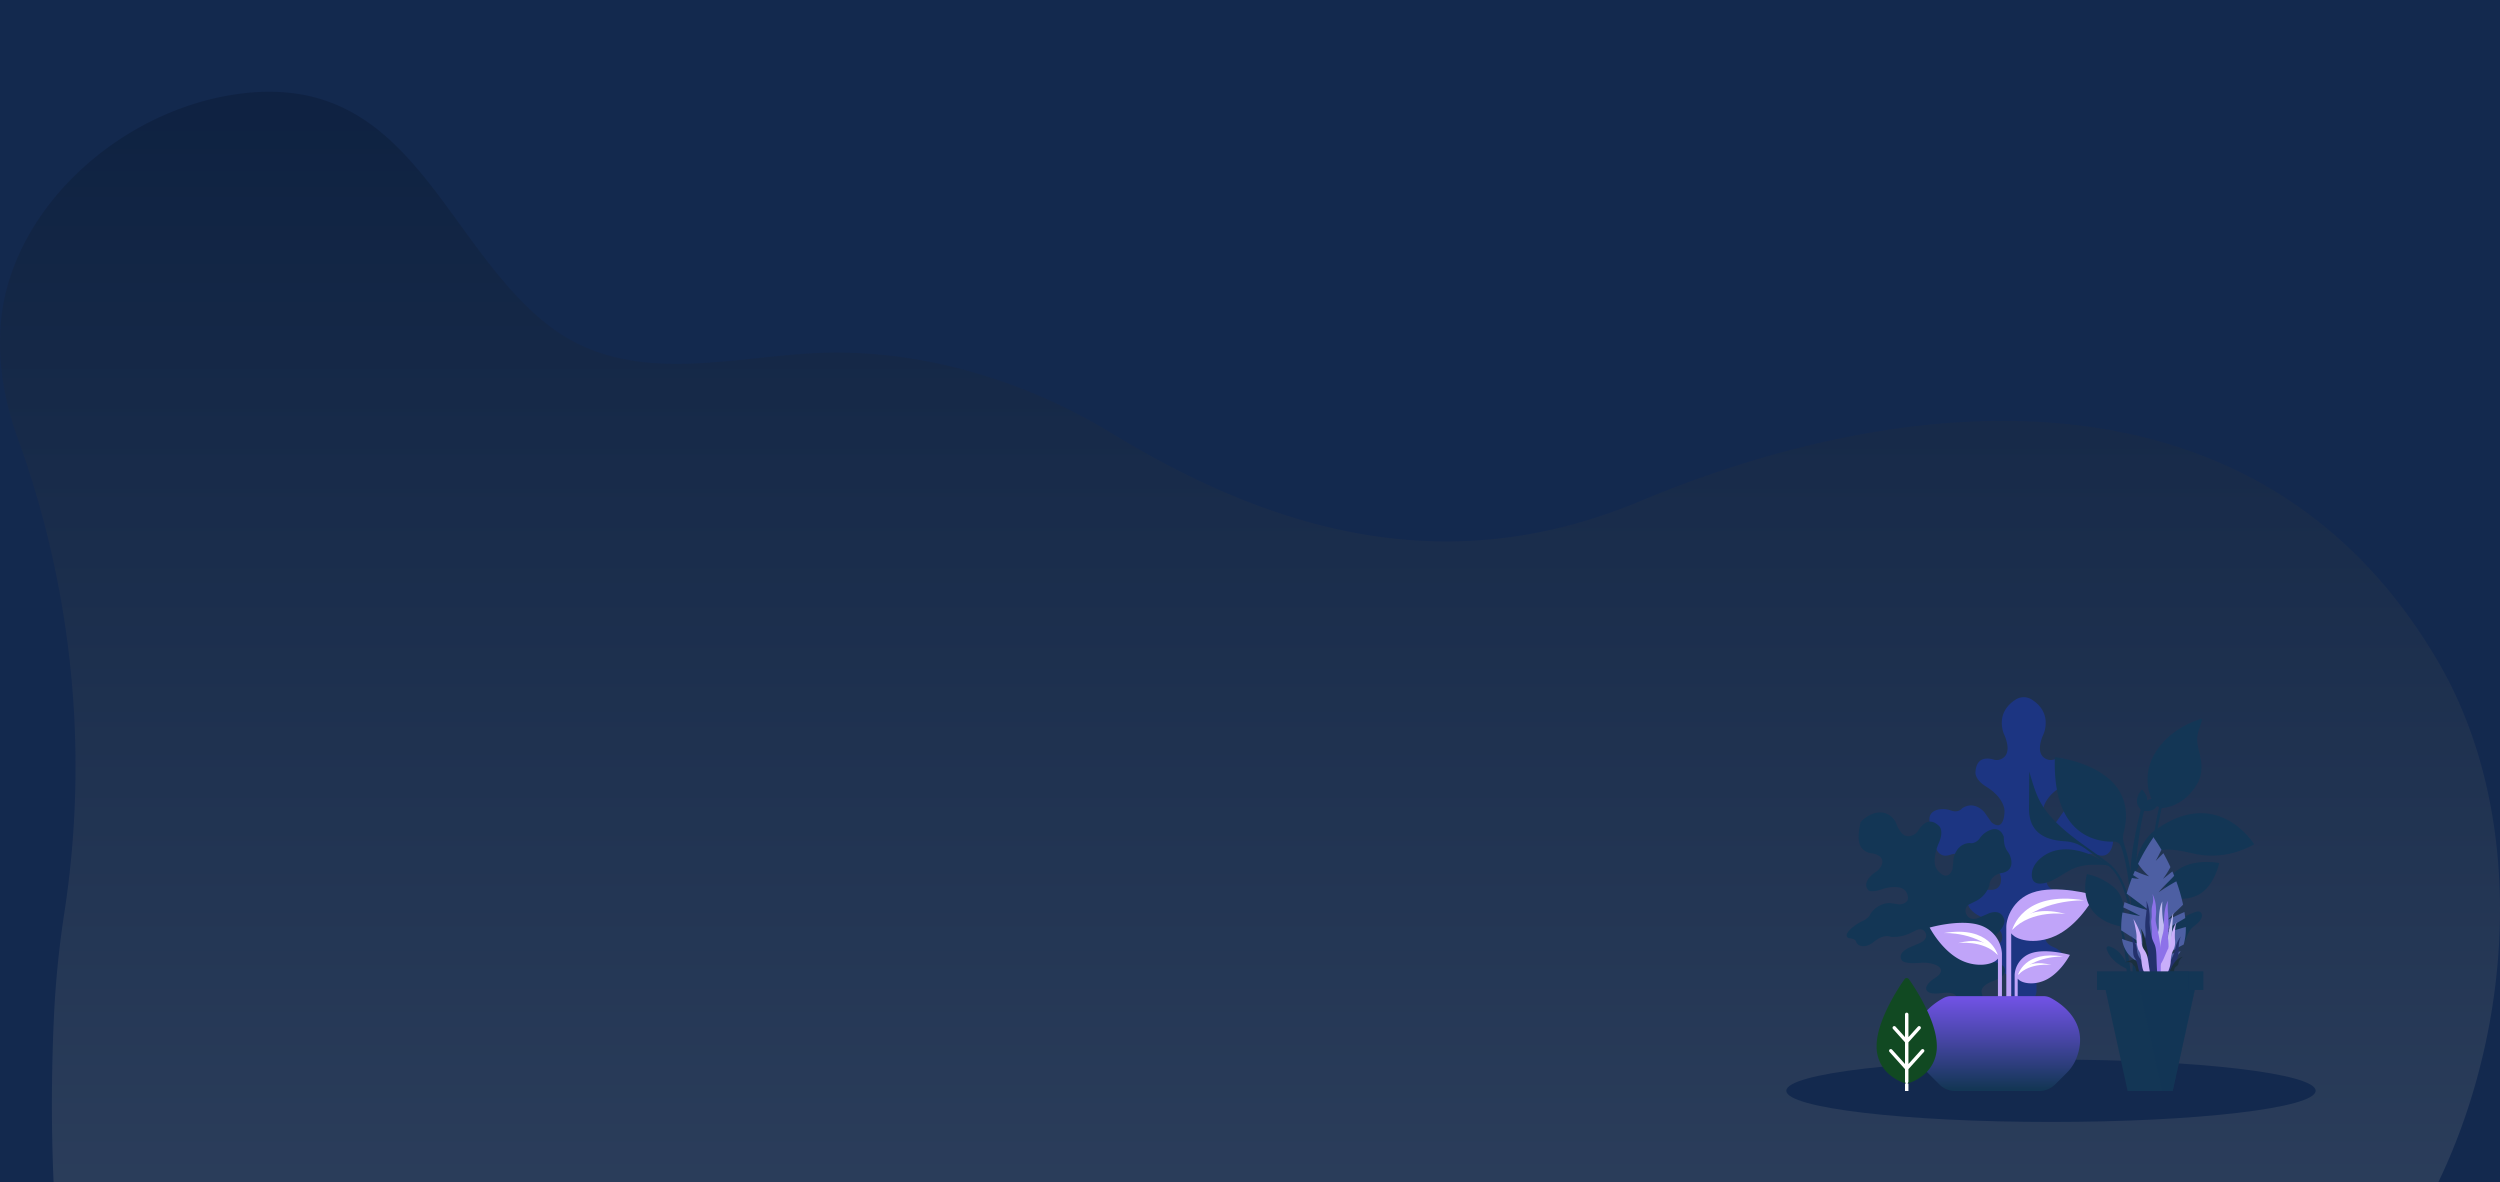 <svg xmlns="http://www.w3.org/2000/svg" xmlns:xlink="http://www.w3.org/1999/xlink" width="1366" height="646" viewBox="0 0 1366 646">
  <defs>
    <clipPath id="clip-path">
      <path id="Path_25757" data-name="Path 25757" d="M0,0H1366V646H0Z" transform="translate(0 4634)" fill="#13294e"/>
    </clipPath>
    <linearGradient id="linear-gradient" x1="0.5" y1="0.02" x2="0.5" y2="1.125" gradientUnits="objectBoundingBox">
      <stop offset="0" stop-color="#020c1e"/>
      <stop offset="1" stop-color="#fff"/>
    </linearGradient>
    <linearGradient id="linear-gradient-2" x1="-94.857" y1="0.979" x2="-94.857" y2="0.027" gradientUnits="objectBoundingBox">
      <stop offset="0" stop-color="#133655"/>
      <stop offset="0.665" stop-color="#5249b6"/>
      <stop offset="1" stop-color="#7052e3"/>
    </linearGradient>
  </defs>
  <g id="footer-bg" transform="translate(0 -4634)">
    <path id="Path_25755" data-name="Path 25755" d="M0,0H1366V646H0Z" transform="translate(0 4634)" fill="#13294e"/>
    <g id="footer" clip-path="url(#clip-path)">
      <g id="Group_8988" data-name="Group 8988">
        <path id="Path_25756" data-name="Path 25756" d="M116.4,568.462A525.251,525.251,0,0,0,91.2,309.12c-6.87-18.992-10.875-38.913-9.641-60.5,3.722-65.162,67.067-121.64,134.241-128.692,90.443-9.5,108.011,82.311,165.016,126.791C427.3,282.98,486.093,261.7,538.449,261.757c52.177.053,105.244,16.542,150.44,44.115,92.316,56.32,186.37,79.9,288.632,37.048,147.377-61.754,338.919-78.742,436.041,87.786,60.585,103.881,34.774,259.036-38.646,344.441-47.077,54.762-110.763,94.015-176.487,117.3-101.96,36.13-186.811,10.915-266.552,103.055-65.953,76.209-107.014,180.034-199.53,225.566-133.741,65.821-297.976-15.5-416.458-83.663-171.663-98.759-213.738-319.372-205.141-511.4A534.51,534.51,0,0,1,116.4,568.462Z" transform="translate(-81.333 4564.883)" opacity="0.25" fill="url(#linear-gradient)" style="mix-blend-mode: multiply;isolation: isolate"/>
        <ellipse id="Ellipse_474" data-name="Ellipse 474" cx="144.619" cy="17.049" rx="144.619" ry="17.049" transform="translate(976.044 5212.94)" fill="#13294e"/>
        <g id="Group_8986" data-name="Group 8986" transform="translate(89.703)">
          <g id="Group_8984" data-name="Group 8984" transform="translate(919.297 5014.95)">
            <path id="Path_21910" data-name="Path 21910" d="M1289.054,1531.891c4.369,1.638,6.279-1.093,6.279-1.093,6-4.08,10.947.7,12.055,1.917a4.677,4.677,0,0,1,.363.453l3.692,5.274c7.1,5.734,7.1-6.007,7.1-6.007,0-3.549-2.73-9.01-9.829-13.378s-6.007-8.464-6.007-8.464c.643-8.36,7.177-7.3,9.955-6.452a5.625,5.625,0,0,0,3.662-.131c6.468-2.487,3.185-11.012,2.024-13.572a12.776,12.776,0,0,1-.789-2.312c-2.162-9.13,3.107-14.3,7.21-16.849a8.125,8.125,0,0,1,8.566,0c4.1,2.547,9.377,7.719,7.214,16.852a12.758,12.758,0,0,1-.789,2.312c-1.161,2.56-4.444,11.084,2.024,13.572a5.626,5.626,0,0,0,3.663.131c2.778-.844,9.312-1.908,9.955,6.452,0,0,1.092,4.1-6.007,8.464s-9.829,9.829-9.829,13.378c0,0,0,11.741,7.1,6.007l3.692-5.274a4.66,4.66,0,0,1,.363-.453c1.108-1.216,6.053-6,12.055-1.917,0,0,1.911,2.731,6.28,1.093s13.379-.819,11.195,7.1c0,0-3,4.368-2.458,7.918s-1.365,11.741-8.464,9.283-9.557,3.276-9.557,3.276-4.368,4.915-10.375,4.915h-4.1s-3.822,0-3.822,5.461c0,0-.273,5.461,5.46,5.461h5.461s8.191-.546,7.1,7.918c0,0-.546,4.368-9.01,7.644-6.626,2.565-15.246,11.609-4.918,15.836,2.712,1.11,6.054,3.978,5.933,7.137-.165,4.31-4.678,5.4-8.115,5.969-4.915.819-7.1,3-7.372,5.734v5.188s-.136,6.007-6.962,7.918c-6.826-1.911-6.962-7.918-6.962-7.918v-5.188c-.273-2.73-2.458-4.915-7.372-5.734-3.437-.573-7.949-1.66-8.115-5.969-.121-3.159,3.22-6.027,5.933-7.137,10.328-4.227,1.709-13.27-4.918-15.836-8.463-3.276-9.01-7.644-9.01-7.644-1.092-8.464,7.1-7.918,7.1-7.918h5.461c5.734,0,5.46-5.461,5.46-5.461,0-5.461-3.822-5.461-3.822-5.461h-4.1c-6.007,0-10.375-4.915-10.375-4.915s-2.458-5.734-9.557-3.276-9.01-5.734-8.464-9.283-2.458-7.918-2.458-7.918C1275.675,1531.072,1284.685,1530.253,1289.054,1531.891Z" transform="translate(-1232.276 -1470.057)" fill="#1c3582"/>
            <path id="Path_21911" data-name="Path 21911" d="M1182.919,1672.772a10.637,10.637,0,0,0,3.878-2.694,4.1,4.1,0,0,0,.834-1.375,13.159,13.159,0,0,1,5.961-5.014,12.368,12.368,0,0,1,4.425-.956,3.349,3.349,0,0,1,.451.029l2.429.34,2.46.38a6.387,6.387,0,0,0,3.924-1.4,2.983,2.983,0,0,0,.886-2.445,6.761,6.761,0,0,0-.654-2.338,7.707,7.707,0,0,0-.576-1.04,6.376,6.376,0,0,0-4.32-2.149,19.45,19.45,0,0,0-8.664,1.1c-3.573,1.179-5.477,1.2-6.551.923s-1.246-.908-1.246-.908c-2.768-3.936,2.131-8.025,4.5-9.572a8.363,8.363,0,0,0,2.529-2.589c1.718-2.81.944-4.72-.529-5.876a9.4,9.4,0,0,0-4.6-1.667,7.764,7.764,0,0,1-6.012-4.186,12.51,12.51,0,0,1-.844-5.445,34.868,34.868,0,0,1,.6-5.1,19.519,19.519,0,0,1,.482-2.29,23.5,23.5,0,0,1,1.694-1.64,17.074,17.074,0,0,1,4.554-2.752,11.115,11.115,0,0,1,6.254-.708,9.675,9.675,0,0,1,6.087,4.219,8.662,8.662,0,0,1,.93,1.808,16.324,16.324,0,0,0,2.834,4.991c1.49,1.6,3.545,2.565,6.542,1.054a6.644,6.644,0,0,0,2.665-2.453,11.564,11.564,0,0,1,3.948-4.129c1.872-1.017,4.272-1.087,7.026,1.444a3.594,3.594,0,0,1,1.265,1.944c.473,1.43.543,3.837-1,7.489a26.77,26.77,0,0,0-2.324,9.15,8.61,8.61,0,0,0,1.186,5.407,12.205,12.205,0,0,0,.865,1.071,8.989,8.989,0,0,0,2.142,1.8,3.333,3.333,0,0,0,2.762.412c.948-.334,1.932-1.278,2.748-3.22l.3-2.821.266-2.86a4.184,4.184,0,0,1,.079-.522,12.4,12.4,0,0,1,1.9-4.451,8.641,8.641,0,0,1,6.844-3.8,4.006,4.006,0,0,0,1.831,0,6.264,6.264,0,0,0,3.82-2.775,12.405,12.405,0,0,1,6.482-4.62c2.617-.661,5.227.212,6.535,4.088a19.065,19.065,0,0,0,.191,2.953,10.346,10.346,0,0,0,1.849,4.928,10.35,10.35,0,0,1,2.138,6.435c-.126,2.462-1.466,4.676-5.1,5.328-3.622.672-5.335,2.469-6.176,4.041a6.441,6.441,0,0,0-.785,2.961,8.833,8.833,0,0,1-.379.948A16.676,16.676,0,0,1,1251,1656.5a14.473,14.473,0,0,1-5.669,5.122l-3.636,1.779a4.209,4.209,0,0,0-1.456,1.318,4.144,4.144,0,0,0-.1,4.23s1.522,4,6.718,1.787l4.958-2.132s7.262-3.66,9.032,3.535a4.735,4.735,0,0,1-.453,2.546c-.658,1.615-2.182,3.909-5.658,6.566-2.721,2.09-5.573,5.51-6.4,8.319a3.74,3.74,0,0,0,.49,3.639c.837.949,2.461,1.571,5.151,1.673a11.676,11.676,0,0,1,4.459,1.077,4.579,4.579,0,0,1,2.7,2.912c.726,3.446-3.406,5.329-6.625,6.542-4.586,1.746-6.333,3.837-6.15,5.905l.425,1.915.369,1.924a5.112,5.112,0,0,1-.445,2.572c-.621,1.449-2.042,3.207-5.238,4.458-3.454-.125-5.409-1.217-6.5-2.275a4.649,4.649,0,0,1-1.318-2.1l-.347-1.808-.4-1.795c-.685-1.837-3.125-2.869-7.972-2.294-3.38.389-7.893.726-8.756-1.938-.315-.982.21-2.136,1.109-3.24a13.536,13.536,0,0,1,3.311-2.861c4.483-2.756,4.289-5.167,2.005-6.659-2.273-1.51-6.427-2.138-9.8-1.812-4.312.407-6.81.077-8.234-.371a3.228,3.228,0,0,1-1.777-1.016c-2.928-4.279,4.629-7.2,4.629-7.2l4.957-2.132c5.229-2.227,3.438-5.509,3.438-5.509a3.182,3.182,0,0,0-3.077-2.1,4.822,4.822,0,0,0-1.9.422l-3.636,1.779a20.209,20.209,0,0,1-7.265,1.895,21.352,21.352,0,0,1-2.35.055c-.561-.022-.887-.055-.887-.055a5.3,5.3,0,0,0-2.562-.341c-1.622.118-3.9.859-6.673,3.115-2.778,2.238-5.113,2.6-6.754,2.246a3.627,3.627,0,0,1-2.888-2.324c-.2-.919-1.267-1.389-2.22-1.667a9.164,9.164,0,0,0-1.858-.306c-1.954-.92-1.089-2.731.652-4.549A23.487,23.487,0,0,1,1182.919,1672.772Z" transform="translate(-1174.639 -1550.257)" fill="#133655"/>
            <path id="Path_21912" data-name="Path 21912" d="M1355.477,1799.676h-45.894V1771.63a22.947,22.947,0,1,1,45.894,0Z" transform="translate(-1250.236 -1626.146)" fill="none"/>
            <g id="Group_6338" data-name="Group 6338" transform="translate(45.366 105.02)">
              <path id="Path_21913" data-name="Path 21913" d="M1383.382,1798.488a13.3,13.3,0,0,1,8.766-11.635c8.195-2.982,21.43.842,21.43.842s-4.675,9.067-12.33,13.243c-6.735,3.674-14.134,2.479-16.2-.283v40.527h-1.667v-42.693Z" transform="translate(-1336.944 -1751.911)" fill="#c0a4f9"/>
              <path id="Path_21914" data-name="Path 21914" d="M1373.022,1729.372c.03-5.29,3.843-14.966,14.083-18.693,13.165-4.791,34.427,1.353,34.427,1.353s-7.509,14.567-19.808,21.275c-10.82,5.9-22.706,3.983-26.025-.455v65.106h-2.679V1734.29Z" transform="translate(-1331.14 -1708.851)" fill="#c0a4f9"/>
              <path id="Path_21915" data-name="Path 21915" d="M1317.284,1767.082v27.209c-.182-.006-.365-.013-.553-.013a10.742,10.742,0,0,0-1.63.12v-24.479c-1.6,2.139-5.654,3.56-10.522,3.359a24.4,24.4,0,0,1-10.66-2.987c-10.013-5.466-16.127-17.322-16.127-17.322s16.007-4.623,26.762-1.509c.434.12.855.258,1.264.409A17.4,17.4,0,0,1,1317.284,1767.082Z" transform="translate(-1277.792 -1732.117)" fill="#c0a4f9"/>
              <g id="Group_6335" data-name="Group 6335" transform="translate(45.142 5.048)">
                <path id="Path_21916" data-name="Path 21916" d="M1380.435,1737.362s5.409-21.839,39.514-16.058C1419.949,1721.3,1393.952,1720.087,1380.435,1737.362Z" transform="translate(-1380.435 -1720.33)" fill="#fff"/>
                <path id="Path_21917" data-name="Path 21917" d="M1380.435,1746s5.406-15.093,29.142-8.648C1409.577,1737.355,1391.254,1734.7,1380.435,1746Z" transform="translate(-1380.435 -1728.971)" fill="#fff"/>
              </g>
              <g id="Group_6336" data-name="Group 6336" transform="translate(7.75 23.129)">
                <path id="Path_21918" data-name="Path 21918" d="M1324.833,1774.124s-4.027-16.26-29.42-11.956C1295.413,1762.167,1314.769,1761.261,1324.833,1774.124Z" transform="translate(-1295.413 -1761.442)" fill="#fff"/>
                <path id="Path_21919" data-name="Path 21919" d="M1334.67,1780.557s-4.025-11.237-21.7-6.439C1312.973,1774.118,1326.615,1772.141,1334.67,1780.557Z" transform="translate(-1305.25 -1767.875)" fill="#fff"/>
              </g>
              <g id="Group_6337" data-name="Group 6337" transform="translate(48.317 36.078)">
                <path id="Path_21920" data-name="Path 21920" d="M1387.656,1801.517s3.376-13.632,24.666-10.024C1412.322,1791.493,1396.094,1790.733,1387.656,1801.517Z" transform="translate(-1387.656 -1790.885)" fill="#fff"/>
                <path id="Path_21921" data-name="Path 21921" d="M1387.656,1806.911s3.375-9.421,18.191-5.4C1405.847,1801.512,1394.409,1799.855,1387.656,1806.911Z" transform="translate(-1387.656 -1796.279)" fill="#fff"/>
              </g>
            </g>
            <path id="Path_21922" data-name="Path 21922" d="M1333.39,1842.459a8.6,8.6,0,0,0-4.074-1.017h-50.423a8.653,8.653,0,0,0-4.074,1.017c-5.815,3.111-21.3,13.464-14.107,32.563a23.146,23.146,0,0,0,5.27,8.186l6.5,6.5a12.2,12.2,0,0,0,8.624,3.572H1327.1a12.2,12.2,0,0,0,8.624-3.572l6.5-6.5a22.948,22.948,0,0,0,5.27-8.186C1354.692,1855.923,1339.205,1845.57,1333.39,1842.459Z" transform="translate(-1221.81 -1678.11)" fill="url(#linear-gradient-2)"/>
            <g id="Group_6339" data-name="Group 6339" transform="translate(16.375 153.437)">
              <path id="Path_21923" data-name="Path 21923" d="M1219.547,1831.936a115.748,115.748,0,0,1,7.614-12.4,1.442,1.442,0,0,1,2.33,0,115.24,115.24,0,0,1,7.617,12.4c5.093,9.588,7.675,17.754,7.675,24.271a19.882,19.882,0,0,1-8.075,16.332,24.907,24.907,0,0,1-8.019,4.082,1.521,1.521,0,0,1-.363.046,1.461,1.461,0,0,1-.357-.046,24.852,24.852,0,0,1-8.024-4.082,19.9,19.9,0,0,1-8.074-16.332C1211.872,1849.69,1214.453,1841.524,1219.547,1831.936Z" transform="translate(-1211.872 -1818.943)" fill="#114922"/>
              <path id="Path_21924" data-name="Path 21924" d="M1237.945,1892.853v6.794a.89.89,0,0,1-.109.409l-.343.679h.452v4.057h-1.876v-4.057h.453l-.343-.679a.891.891,0,0,1-.11-.409v-6.8l-8.463-9.412a.944.944,0,0,1,.069-1.326.977.977,0,0,1,1.327.071l7.067,7.858v-11.87l-6.554-7.29a.941.941,0,0,1,.07-1.325.969.969,0,0,1,1.326.071l5.158,5.735V1862.92a.938.938,0,1,1,1.876,0v12.447l5.158-5.74a.962.962,0,0,1,1.323-.072.938.938,0,0,1,.073,1.326l-6.554,7.292v11.873l7.069-7.864a.966.966,0,0,1,1.323-.069.939.939,0,0,1,.073,1.326Z" transform="translate(-1220.552 -1843.054)" fill="#fff"/>
            </g>
          </g>
          <g id="Group_8985" data-name="Group 8985" transform="translate(1018.957 5026.659)">
            <g id="Group_6345" data-name="Group 6345" transform="translate(0 0)">
              <g id="Group_6343" data-name="Group 6343">
                <path id="Path_21942" data-name="Path 21942" d="M1735,1545.513a1.017,1.017,0,0,0,.572.115c.3-.028.77-.074,1.069-.114,8.237-1.088,14.61-6.292,18.659-13.318,2.368-4.109,2.681-8.478,1.958-13.077-.674-4.286-2.477-8.5-1.9-12.9.421-3.23,2.045-6.192,2.564-9.4l.023-.141s-17.67,4.233-26.361,19.948a27.648,27.648,0,0,0-3.226,16.955C1728.946,1538.133,1730.638,1543.2,1735,1545.513Z" transform="translate(-1663.363 -1496.68)" fill="#133655"/>
                <path id="Path_21943" data-name="Path 21943" d="M1734.132,1772.336h2.247a34.308,34.308,0,0,1,.43-6.954,8.694,8.694,0,0,1,4.72-6.51,66.68,66.68,0,0,1,6.869-3.058c4.453-1.571,3.925-8.25,8.377-11.519,4.509-3.312,4.805-5.573,4.235-6.9a2.057,2.057,0,0,0-2.48-1.156,30.811,30.811,0,0,0-20.558,19.283C1736.083,1759.7,1733.892,1766,1734.132,1772.336Z" transform="translate(-1666.721 -1630.832)" fill="#133655"/>
                <path id="Path_21944" data-name="Path 21944" d="M1627.822,1668.667s-15.448-12.566-30.631-8.9c-5.824,1.406-12.845,6.647-12.889,13.152-.044,6.467,6.23,5.276,10.452,3.466,5.311-2.278,9.615-6.314,15.257-7.855a30.021,30.021,0,0,1,8.28-.975C1620.45,1667.583,1626.109,1667.273,1627.822,1668.667Z" transform="translate(-1582.795 -1587.667)" fill="#133655"/>
                <path id="Path_21945" data-name="Path 21945" d="M1580.876,1582.856c0,14.894,11.737,17.219,19.706,17.705a20.48,20.48,0,0,1,10.885,3.91c.493.352.986.712,1.486,1.071,3.382,2.452,6.834,4.9,10.2,7.468.436.317.824.648,1.2.987a12.193,12.193,0,0,1,1.141,1.036l1.057,1.12c.345.38.641.81.965,1.212l.472.613c.155.2.282.43.43.641l.845,1.3.747,1.353c.254.444.493.9.7,1.374a57.713,57.713,0,0,1,3.973,11.421,116.94,116.94,0,0,1,2.734,18.142c.084,1.107.162,2.184.226,3.234.373,6.319.345,11.611.268,15.3-.043,1.86-.106,3.312-.155,4.3h1.578c.042-.993.1-2.445.126-4.27.057-3.72.057-9.046-.359-15.423a132.3,132.3,0,0,0-2.36-18.219c-.233-1.12-.486-2.248-.768-3.382a58.71,58.71,0,0,0-4.136-11.66,14.957,14.957,0,0,0-.733-1.416l-.789-1.4-.881-1.346c-.155-.225-.3-.451-.451-.669l-.5-.642c-.345-.415-.655-.859-1.022-1.261l-1.12-1.184a16.276,16.276,0,0,0-1.219-1.092c-.416-.359-.839-.711-1.261-1.014-3.4-2.565-6.876-5-10.266-7.426s-6.714-4.833-9.814-7.3a92.263,92.263,0,0,1-8.518-7.566,55.754,55.754,0,0,1-6.489-7.834c-4.023-6.031-5.721-12.612-7.779-19.474Z" transform="translate(-1580.876 -1533.534)" fill="#133655"/>
                <path id="Path_21946" data-name="Path 21946" d="M1670.3,1718.455s5.694-15.315-5.891-22.973a33.685,33.685,0,0,0-12.763-5.695S1644.181,1713.154,1670.3,1718.455Z" transform="translate(-1619.967 -1604.861)" fill="#133655"/>
                <path id="Path_21947" data-name="Path 21947" d="M1692.006,1746.427s.148.515.367,1.417c.105.444.253.986.387,1.62s.3,1.339.472,2.114.324,1.621.507,2.508.38,1.832.529,2.812c.169.979.338,1.994.514,3.015s.31,2.079.458,3.128.288,2.093.429,3.122.211,2.057.324,3.036c.014.105.022.211.029.317.091.874.169,1.719.253,2.529.042.359.07.712.1,1.057.035.514.063,1.014.091,1.486.084,1.353.155,2.509.2,3.389h2.311c-.1-.908-.233-2.135-.387-3.586-.085-.8-.162-1.663-.317-2.572-.134-.909-.275-1.867-.43-2.86s-.281-2.015-.472-3.044-.387-2.086-.585-3.135-.373-2.1-.613-3.121-.451-2.036-.662-3.016-.458-1.909-.67-2.8-.423-1.733-.634-2.509-.409-1.472-.578-2.1-.345-1.17-.472-1.621c-.268-.9-.436-1.4-.436-1.4Z" transform="translate(-1643.132 -1636.472)" fill="#133655"/>
                <path id="Path_21948" data-name="Path 21948" d="M1689.2,1792.243s-2.253-10.358-10.64-12.741a1.069,1.069,0,0,0-1.327,1.3C1677.9,1783.354,1680.336,1788.394,1689.2,1792.243Z" transform="translate(-1634.839 -1655.097)" fill="#133655"/>
                <path id="Path_21949" data-name="Path 21949" d="M1645.247,1590.716a3.918,3.918,0,0,1,3.8,2.6c1.818,5.08,4.347,15.169,5.615,33.769.31,4.509.542,9.519.677,15.077.155,6.482.169,13.7,0,21.756V1665h4.157c.014-.81.035-1.662.056-2.543.232-11.984.2-29.943-1.592-40.42-2.72-15.8,1.782-41.85,3.839-48.494a.978.978,0,0,0-.078-.782,1.013,1.013,0,0,0-.62-.479l-.029-.007a.956.956,0,0,0-1.162.69c-1.184,4.819-6.433,26.97-5.39,35.748a97.307,97.307,0,0,0-3.755-16.669,11.093,11.093,0,0,1-.233-6.39c9.427-36.284-37.608-41.11-37.608-41.11C1611.457,1587.447,1635.666,1590.984,1645.247,1590.716Zm9.293,18.121c.008.035.008.07.015.105C1654.555,1608.943,1654.548,1608.907,1654.54,1608.837Z" transform="translate(-1598.797 -1523.492)" fill="#133655"/>
                <path id="Path_21950" data-name="Path 21950" d="M1721.964,1638a31.051,31.051,0,0,0-9.32,23.465c-.063-1.95,2.245-5.183,3.31-6.638,7.168-9.792,16.943-7.84,27.342-5.559Z" transform="translate(-1654.684 -1575.848)" fill="#133655"/>
                <path id="Path_21951" data-name="Path 21951" d="M1730.238,1738.647a.946.946,0,0,0-1.048-1.065c-3.3.39-12.579,2.687-15.572,16.153C1713.618,1753.734,1727.717,1757.511,1730.238,1738.647Z" transform="translate(-1655.239 -1631.632)" fill="#133655"/>
                <path id="Path_21952" data-name="Path 21952" d="M1725.24,1701.561s-10.21,4.189-10.21,14.138C1715.03,1715.7,1722.884,1718.055,1725.24,1701.561Z" transform="translate(-1656.03 -1611.456)" fill="#133655"/>
                <path id="Path_21953" data-name="Path 21953" d="M1778.18,1675.325s-26.826-5.65-30.631,17.541c0,0,9.587,4.565,18.85,0C1775.588,1688.336,1778.18,1675.325,1778.18,1675.325Z" transform="translate(-1674.248 -1596.419)" fill="#133655"/>
                <path id="Path_21954" data-name="Path 21954" d="M1740.371,1705.1l-.252.127c-.172.086-.4.219-.7.389a26.738,26.738,0,0,0-2.329,1.579c-.452.364-.96.74-1.454,1.186s-1.027.906-1.542,1.419c-.536.494-1.028,1.062-1.557,1.614-.511.568-1,1.168-1.5,1.763-.465.62-.948,1.23-1.392,1.854-.425.634-.856,1.253-1.252,1.864l-1.08,1.8c-.336.578-.612,1.146-.888,1.66s-.528.988-.713,1.424l-.509,1.117-.443.975,1.967.767.373-.956.427-1.1c.154-.43.375-.893.607-1.4s.472-1.069.763-1.641l.94-1.789,1.1-1.858c.392-.623.824-1.233,1.239-1.858.449-.6.89-1.2,1.352-1.778.479-.559.924-1.136,1.414-1.64.469-.523.945-1.008,1.411-1.453s.923-.847,1.34-1.224a25.734,25.734,0,0,1,2.155-1.645c.273-.176.49-.318.633-.4l.23-.133Z" transform="translate(-1661.48 -1613.44)" fill="#133655"/>
                <path id="Path_21955" data-name="Path 21955" d="M1789.621,1631.175s-20.42-33.511-55.763-6.545C1733.858,1624.63,1758.467,1648.192,1789.621,1631.175Z" transform="translate(-1666.578 -1562.479)" fill="#133655"/>
                <path id="Path_21956" data-name="Path 21956" d="M1716.789,1692.279h6.158c-4.784-50.3,7.855-98.094,7.855-98.094l-1.346-.944c-7.207,28.83-9.237,64.149-9.793,84.412a48.609,48.609,0,0,1-.733,7.151,43.014,43.014,0,0,1-1.155,4.932A16.278,16.278,0,0,1,1716.789,1692.279Z" transform="translate(-1657.016 -1550.774)" fill="#133655"/>
              </g>
              <path id="Path_21957" data-name="Path 21957" d="M1696.077,1685.011c3.268.608,6.473,1.459,9.747,1.9-2.961-1.615-6.131-3.227-9.266-4.677q.274-1.428.608-2.89a102.605,102.605,0,0,0,13.642,4.645c-4.2-3.063-8.246-6.274-12.44-9.291.807-2.811,1.77-5.678,2.884-8.556a27.628,27.628,0,0,0,3.884.487c-1.116-.686-2.188-1.373-3.261-2.06q.47-1.159.971-2.318a47.054,47.054,0,0,0,7.79,3,35,35,0,0,1-6.036-6.847,102.771,102.771,0,0,1,8.3-14.263v-.375c.044.062.086.125.129.188.044-.062.086-.126.129-.188v.374q2.246,3.217,4.23,6.607c-1.013,2.041-2.05,4.09-3.146,6.081,1.381-1.381,2.763-2.852,4.211-4.216,1.392,2.493,2.675,5.03,3.843,7.582a43.78,43.78,0,0,1-4.1,6.431c1.828-1.266,3.427-2.762,5.172-4.017q.5,1.166.969,2.332c-2.764,3.082-5.974,5.8-8.547,9.076a107.122,107.122,0,0,1,9.709-6.048,94.413,94.413,0,0,1,3.7,12.758c-2.735,2.821-5.76,5.354-8.428,8.243,3.112-1.333,6.1-2.922,9.172-4.215.175,1.118.322,2.219.436,3.294-4.95,3-10,5.69-14.592,9.172l14.893-4.311a31.414,31.414,0,0,1-1.165,9.631c-4.011,1.981-7.719,4.6-11.837,6.2,3.5-.567,6.836-1.7,10.22-2.558a11.389,11.389,0,0,1-.837,1.179c-4.58,5.632-9.806,6.715-12.4,6.877v6.35h-3.564v-6.371c-2.677-.225-7.692-1.427-12.106-6.855a16.868,16.868,0,0,1-3.177-7.925,50.149,50.149,0,0,0,11.548,2.944c-4.107-2.416-7.961-5.171-11.977-7.61A55.156,55.156,0,0,1,1696.077,1685.011Z" transform="translate(-1645.021 -1579.079)" fill="#4d5fa3"/>
              <g id="Group_6344" data-name="Group 6344" transform="translate(52.127 95.802)">
                <path id="Path_21958" data-name="Path 21958" d="M1743.258,1723.8a52.181,52.181,0,0,0,.25,9.487c.624,3.745,1.311,4.619.811,9.55s-2.5,16.353-2.622,16.79-1-18.538-1-18.538a9.417,9.417,0,0,0,.625-3.745C1741.323,1734.913,1741.136,1727.8,1743.258,1723.8Z" transform="translate(-1722.537 -1719.718)" fill="#c2bdf2"/>
                <path id="Path_21959" data-name="Path 21959" d="M1746.639,1789.616h4.345a8.127,8.127,0,0,0,1.655-3.857,9.873,9.873,0,0,1,.75-2.871l1-2.819.062-.177a14.379,14.379,0,0,0,1.06-5.616c-.058-5.333,1.2-7.089,1.358-7.284a13.882,13.882,0,0,0-3.229,7.1,21,21,0,0,1-1.374,3.931l-1.1,2.271Z" transform="translate(-1725.865 -1743.913)" fill="#23316c"/>
                <path id="Path_21960" data-name="Path 21960" d="M1753.36,1803.9h2.715a5.292,5.292,0,0,0,.766-3.483c-.062-2.246.749-2.058,1.312-2.745s.811-.188,1.06-1.873,2.372-3.308,2.372-3.308a6.778,6.778,0,0,0-3.432,1.862C1755.288,1797.084,1753.852,1801.92,1753.36,1803.9Z" transform="translate(-1729.63 -1758.199)" fill="#1a2f3d"/>
                <path id="Path_21961" data-name="Path 21961" d="M1754.648,1757.3s.938-16.537,1.278-19.7c0,0-3.375,10.126-3.262,19.51Z" transform="translate(-1729.238 -1727.448)" fill="#c2bdf2"/>
                <path id="Path_21962" data-name="Path 21962" d="M1745.453,1753.646a36.791,36.791,0,0,0,0-10.86l.437-3.963s-.062-4.494-.312-8.676a37.379,37.379,0,0,1-.062-7.053s-1.81,2.808-2.06,8.8-.062,6.491-.749,9.237a49.311,49.311,0,0,0-1.81,11.672l-.749,3.995s-1.373,4.869-.687,8.176Z" transform="translate(-1721.736 -1719.321)" fill="#8d72e9"/>
                <path id="Path_21963" data-name="Path 21963" d="M1738.405,1779.95h5.128c1.223-2.2,2.917-5.772,3-8.788.005-.184.012-.363.021-.538a13.765,13.765,0,0,1,1.4-5.722,8.342,8.342,0,0,0,.874-2.624,10.742,10.742,0,0,0,.078-2.787c-.281-2.528,0-7.864.749-9.455.556-1.179-1.3,1.237-2.458,5.5-.011.039-.021.078-.03.117a24.036,24.036,0,0,0-.788,5.237,4.53,4.53,0,0,1-.749,2.347c-.08.115-.175.276-.281.469l-.136.255c-.672,1.3-1.679,3.647-2.3,5.134a20.362,20.362,0,0,1-1.194,2.4c-.181.31-.39.678-.613,1.09-.193.354-.395.741-.6,1.154-.041.081-.081.164-.122.249a27.144,27.144,0,0,0-1.244,2.931c-.129.366-.246.735-.347,1.1A11.048,11.048,0,0,0,1738.405,1779.95Z" transform="translate(-1721.252 -1734.247)" fill="#c9aefa"/>
                <path id="Path_21964" data-name="Path 21964" d="M1699.4,1797.715s3.681-.811,4.43.687,1.25.375,2,3.683c.551,2.432.528,2.906,1.271,3.857h3.283l-3.494-8.227a5.479,5.479,0,0,0-1.048-.984,3.968,3.968,0,0,0-.669-.388,2.4,2.4,0,0,0-1.8-.065Z" transform="translate(-1699.402 -1760.238)" fill="#1a2f3d"/>
                <path id="Path_21965" data-name="Path 21965" d="M1708.519,1773.157c-.064,1.685-.064,4.306.873,5.492a6.663,6.663,0,0,1,.824,1.574,23.152,23.152,0,0,1,.861,2.733,33.613,33.613,0,0,0,1.931,6.478h3.126l-2-8.6a8.487,8.487,0,0,1-3.432-6.117c-.614-5.775-3.407-7.983-3.494-8.05C1708.206,1768.227,1708.581,1771.47,1708.519,1773.157Z" transform="translate(-1703.776 -1743.73)" fill="#23316c"/>
                <path id="Path_21966" data-name="Path 21966" d="M1732.872,1739.228c-.393,4.813.644,16.305,1.1,20.99h3.891v-12.939c-.014-1.524-.108-3.02-.255-4.459a70.335,70.335,0,0,0-1.223-7.512c-.428-2.02-.844-3.7-1.081-4.881-.623-3.121.313-3.746-.062-8.551a17.949,17.949,0,0,0-1.933-7.361,11.073,11.073,0,0,1,0,5.926c-.875,3.5-.089,5.31-.561,7.99-.427,2.416.492,4.412.2,9.682C1732.929,1738.468,1732.9,1738.84,1732.872,1739.228Z" transform="translate(-1718.018 -1714.515)" fill="#8d72e9"/>
                <path id="Path_21967" data-name="Path 21967" d="M1724.716,1748.373c1.186,2.246.936,3.182.936,3.182-.028.476-.051.947-.065,1.414-.022.644-.03,1.279-.03,1.9a63.493,63.493,0,0,0,.852,10.154h5.1c-.051-.263-.1-.536-.14-.819-.1-.676-.184-1.411-.251-2.214q-.077-.908-.131-1.94c-.108-1.933-.177-4.212-.274-6.935-.244-6.834-1.443-6.093-2.545-10.2-.027-.094-.051-.19-.076-.288a36.734,36.734,0,0,1-1.124-8.114c.5-7.054-1.747-11.422-1.747-11.422.25,2.122.376,3.183-.187,7.8a41.423,41.423,0,0,0-.435,6.616l.207,2.9a9.947,9.947,0,0,1-.262,3.049c-.011.043-.021.083-.03.124C1724.047,1745.456,1723.785,1746.606,1724.716,1748.373Z" transform="translate(-1713.232 -1719.322)" fill="#23316c"/>
                <path id="Path_21968" data-name="Path 21968" d="M1719.411,1757.155s2.184,2.559,2.933,7.864l1.311,6.366-.624,2.683-2.622-3.246S1720.784,1760.026,1719.411,1757.155Z" transform="translate(-1710.611 -1738.402)" fill="#1a2f3d"/>
                <path id="Path_21969" data-name="Path 21969" d="M1712.315,1755.407a20.385,20.385,0,0,0,.726,6.459c.5,1.683,1.436,1.374,1.873,6.241a.028.028,0,0,0,0,.012c.435,4.857,1.184,5.917,1.184,5.917l1.567,3.669h2.386l-.708-4.606c-.446-2.812-.627-4.738-1.021-6.4-.087-.361-.181-.708-.292-1.049a11.758,11.758,0,0,0-1.37-2.85,12.8,12.8,0,0,1-1.142-2.005c-.446-1.115-.236-1.912-.793-5.609-.359-2.372-2.744-7.454-4.124-9.456C1711.163,1748.072,1712.351,1753.024,1712.315,1755.407Z" transform="translate(-1705.676 -1732.002)" fill="#c9aefa"/>
              </g>
              <path id="Path_21970" data-name="Path 21970" d="M1730.313,1596.087s-9.228-1.943-10.536,6.034a8.1,8.1,0,0,0,6.484,0C1729.421,1600.563,1730.313,1596.087,1730.313,1596.087Z" transform="translate(-1658.689 -1552.252)" fill="#133655"/>
              <path id="Path_21971" data-name="Path 21971" d="M1717.679,1584.77s-5.941,6.39-.24,11.231a7.49,7.49,0,0,0,3.092-5.141C1720.8,1587.611,1717.679,1584.77,1717.679,1584.77Z" transform="translate(-1655.995 -1546.029)" fill="#133655"/>
            </g>
            <g id="Group_6347" data-name="Group 6347" transform="translate(37.123 138.096)">
              <g id="Group_6346" data-name="Group 6346" transform="translate(4.423 8.923)">
                <path id="Path_21972" data-name="Path 21972" d="M1724.639,1830.974l-12.324,56.447h-24.648l-12.324-56.447Z" transform="translate(-1675.344 -1830.974)" fill="#133655"/>
                <path id="Path_21973" data-name="Path 21973" d="M1717.805,1830.974l12.324,56.447h5.974l12.324-56.447Z" transform="translate(-1699.131 -1830.974)" fill="#133655" opacity="0.4" style="mix-blend-mode: screen;isolation: isolate"/>
              </g>
              <rect id="Rectangle_14" data-name="Rectangle 14" width="58.141" height="10.129" fill="#133655"/>
              <rect id="Rectangle_15" data-name="Rectangle 15" width="10.506" height="10.129" transform="translate(39.759)" fill="#133655" opacity="0.8" style="mix-blend-mode: screen;isolation: isolate"/>
            </g>
          </g>
        </g>
      </g>
    </g>
  </g>
</svg>
